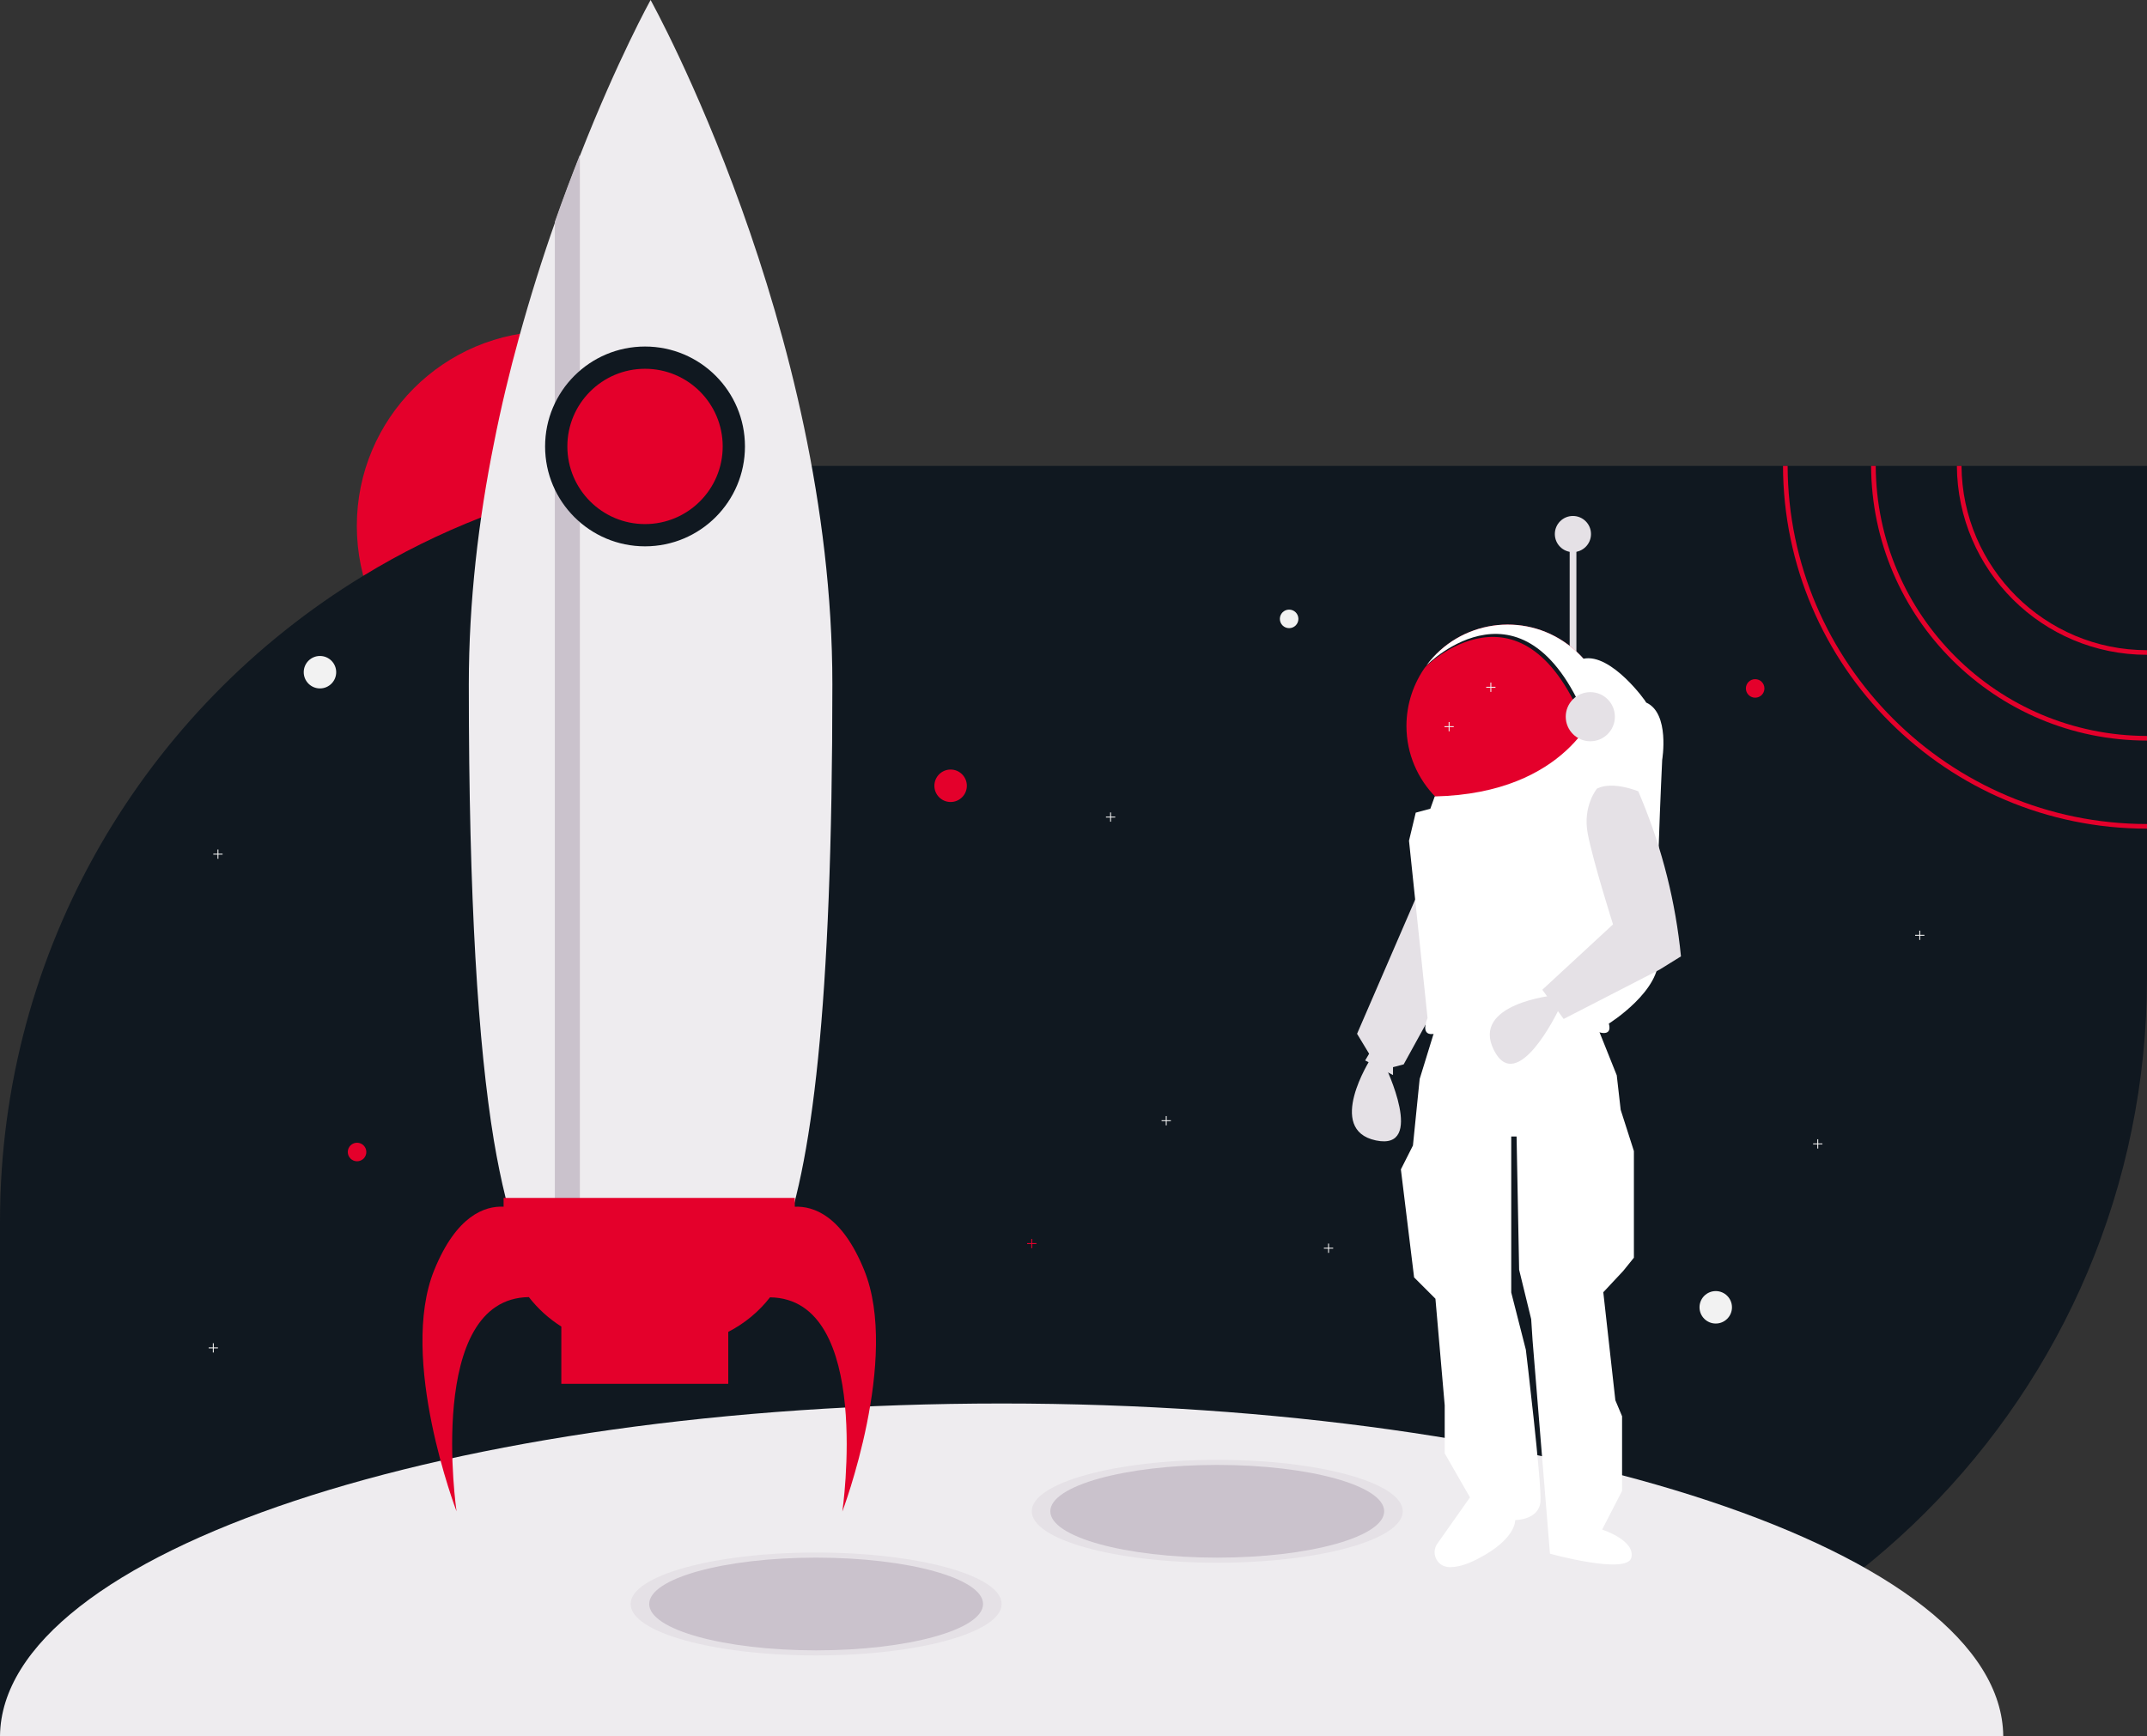 <?xml version="1.0" encoding="utf-8"?>
<!-- Generator: Adobe Illustrator 25.0.0, SVG Export Plug-In . SVG Version: 6.00 Build 0)  -->
<svg version="1.1" id="e4da07c6-3f45-486e-a553-879e7f222c67"
	 xmlns="http://www.w3.org/2000/svg" xmlns:xlink="http://www.w3.org/1999/xlink" x="0px" y="0px" viewBox="0 0 926 749"
	 style="enable-background:new 0 0 926 749;" xml:space="preserve">
<rect x="0" y="0" width="926" height="749" fill="#333333" stroke="none"/>
<style type="text/css">
	.st0{fill:#E4002B;}
	.st1{fill:#101820;}
	.st2{fill:#EEECEF;}
	.st3{fill:#E5E1E6;}
	.st4{fill:#CAC2CC;}
	.st5{fill:#F2F2F2;}
	.st6{fill:#FFFFFF;}
</style>
<circle class="st0" cx="237.9" cy="226.9" r="84"/>
<path class="st1" d="M926,201v220.9c0,180-145.9,326-326,326l0,0H0V527c0-118,62.7-221.4,156.7-278.6c16.2-9.9,33.2-18.3,50.9-25.2
	c10.4-4.1,21-7.6,31.8-10.5c0.2-0.1,0.4-0.1,0.6-0.2c3.2-0.9,6.4-1.7,9.6-2.5c0.2,0,0.4-0.1,0.5-0.1c19.8-4.7,40.1-7.6,60.5-8.5
	c2.4-0.1,4.8-0.2,7.3-0.3c0.9,0,1.8,0,2.6,0c1.8,0,3.7-0.1,5.5-0.1L926,201z"/>
<path class="st2" d="M432,605.5C193.9,605.5,0.8,669.7,0,749h864C863.2,669.7,670.1,605.5,432,605.5z"/>
<g>
	<ellipse class="st3" cx="352" cy="692" rx="80" ry="22.2"/>
</g>
<g>
	<ellipse class="st3" cx="525" cy="652" rx="80" ry="22.2"/>
</g>
<g>
	<ellipse class="st4" cx="352" cy="692" rx="72" ry="20"/>
</g>
<g>
	<ellipse class="st4" cx="525" cy="652" rx="72" ry="20"/>
</g>
<circle class="st5" cx="138" cy="290" r="7"/>
<circle class="st5" cx="740" cy="564" r="7"/>
<circle class="st0" cx="410" cy="339" r="7"/>
<circle class="st0" cx="757" cy="297" r="4"/>
<circle class="st0" cx="154" cy="497" r="4"/>
<polygon class="st5" points="94,581.3 92.2,581.3 92.2,579.5 91.8,579.5 91.8,581.3 90,581.3 90,581.7 91.8,581.7 91.8,583.5 
	92.2,583.5 92.2,581.7 94,581.7 "/>
<polygon class="st5" points="679,433.3 677.2,433.3 677.2,431.5 676.8,431.5 676.8,433.3 675,433.3 675,433.7 676.8,433.7 
	676.8,435.5 677.2,435.5 677.2,433.7 679,433.7 "/>
<polygon class="st5" points="830,403.3 828.2,403.3 828.2,401.5 827.8,401.5 827.8,403.3 826,403.3 826,403.7 827.8,403.7 
	827.8,405.5 828.2,405.5 828.2,403.7 830,403.7 "/>
<polygon class="st5" points="505,483.3 503.2,483.3 503.2,481.5 502.8,481.5 502.8,483.3 501,483.3 501,483.7 502.8,483.7 
	502.8,485.5 503.2,485.5 503.2,483.7 505,483.7 "/>
<polygon class="st5" points="786,493.3 784.2,493.3 784.2,491.5 783.8,491.5 783.8,493.3 782,493.3 782,493.7 783.8,493.7 
	783.8,495.5 784.2,495.5 784.2,493.7 786,493.7 "/>
<polygon class="st0" points="447,536.3 445.2,536.3 445.2,534.5 444.8,534.5 444.8,536.3 443,536.3 443,536.7 444.8,536.7 
	444.8,538.5 445.2,538.5 445.2,536.7 447,536.7 "/>
<polygon class="st5" points="575,538.3 573.2,538.3 573.2,536.5 572.8,536.5 572.8,538.3 571,538.3 571,538.7 572.8,538.7 
	572.8,540.5 573.2,540.5 573.2,538.7 575,538.7 "/>
<polygon class="st5" points="96,368.3 94.2,368.3 94.2,366.5 93.8,366.5 93.8,368.3 92,368.3 92,368.7 93.8,368.7 93.8,370.5 
	94.2,370.5 94.2,368.7 96,368.7 "/>
<rect x="677" y="230.7" class="st3" width="2.9" height="58.1"/>
<polygon class="st3" points="611.7,385 585.3,446 590.5,454.6 588.8,457.5 600.8,463.8 600.8,460.4 605.4,459.2 625,423.6 "/>
<path class="st3" d="M591.1,456.9c0,0-19.5,30.5,2.3,35.1s4-32.2,4-32.2L591.1,456.9z"/>
<path class="st6" d="M619.2,443.1l-6.9,22.4l-2.9,28.7l-5.2,10.3l5.7,46.6l9.2,9.2l4,46V627l10.9,19l-14.1,20
	c-2,2.9-1.3,6.8,1.5,8.9c1,0.7,2.2,1.1,3.5,1.2c3.1,0.1,7.2-0.8,12.5-3.6c16.7-8.6,16.1-16.7,16.1-16.7s10.3,0,10.9-8
	s-6.3-65.5-6.3-65.5l-6.3-24.7v-67.3h2.3l1.1,57.5l5.2,21.3l0.6,9.2l7.5,92c0,0,33.3,9.2,35.1,1.7S691,659.9,691,659.9l8.6-16.7V611
	l-2.9-6.9l-5.2-46.6l8.6-9.2l4.6-5.7v-46l-5.7-17.8l-1.7-14.9l-9.2-23C688.2,440.8,646.2,427,619.2,443.1z"/>
<path class="st0" d="M694,313.2c0,24.1-19.6,43.7-43.7,43.7c-24.1,0-43.7-19.6-43.7-43.7c0-9.4,3-18.5,8.6-26.1l0,0
	c14.4-19.4,41.8-23.4,61.1-9C687.4,286.4,694,299.4,694,313.2z"/>
<g>
	<path class="st1" d="M687.7,294.1l-3.6,20.4c-26.8-69.5-69.4-26.8-70.1-26.1c14.4-19.4,41.8-23.4,61.1-9
		C680.4,283.3,684.7,288.3,687.7,294.1z"/>
</g>
<path class="st6" d="M688.9,292.8l-3.6,20.4c-26.8-69.5-69.4-26.8-70.1-26.1c14.4-19.4,41.8-23.4,61.1-9
	C681.6,282,685.9,287,688.9,292.8L688.9,292.8z"/>
<path class="st6" d="M682.9,284.2l6,20.8c0,0-12.4,37.3-70.1,38.6l-1.9,5.3l-6.3,1.7l-2.9,12.1l8,76.5c0,0-3.4,7.5,2.3,6.9
	c0,0,37.9-12.6,70.7-1.1c0,0,6.9,2.9,5.2-3.4c0,0,23-14.4,21.3-29.3s1.7-84.5,1.7-84.5s3.4-20.1-6.9-24.7
	C710.1,302.8,694.9,281.6,682.9,284.2z"/>
<path class="st3" d="M670.3,429.4c0,0-36,3.6-26,23.6s27.7-16.9,27.7-16.9L670.3,429.4z"/>
<path class="st3" d="M688.8,340.2c0,0-6.3,7.5-4,19.5s10.9,39.1,10.9,39.1L665.2,427l9.2,12.6l41.4-21.3l9.2-5.7l0,0
	c-2.3-23.3-8-46-16.9-67.6l-1.5-3.6C706.6,341.4,695.7,336.8,688.8,340.2z"/>
<circle class="st3" cx="685.9" cy="309.2" r="10.6"/>
<circle class="st3" cx="678.4" cy="230.4" r="7.8"/>
<polygon class="st5" points="481,352.3 479.2,352.3 479.2,350.5 478.8,350.5 478.8,352.3 477,352.3 477,352.7 478.8,352.7 
	478.8,354.5 479.2,354.5 479.2,352.7 481,352.7 "/>
<polygon class="st5" points="645,296.3 643.2,296.3 643.2,294.5 642.8,294.5 642.8,296.3 641,296.3 641,296.7 642.8,296.7 
	642.8,298.5 643.2,298.5 643.2,296.7 645,296.7 "/>
<polygon class="st5" points="627,313.3 625.2,313.3 625.2,311.5 624.8,311.5 624.8,313.3 623,313.3 623,313.7 624.8,313.7 
	624.8,315.5 625.2,315.5 625.2,313.7 627,313.7 "/>
<circle class="st5" cx="556" cy="267" r="4"/>
<path class="st2" d="M359,295.2c0,279-35.1,279-78.4,279c-22.4,0-42.6,0-56.8-38.5c-4.1-11.1-7.7-25.4-10.8-43.7
	c-6.8-41.3-10.8-103.4-10.8-196.7c0-35.9,4.2-71.1,10.8-103.9c3.1-15.8,6.8-31.1,10.8-45.6c4.9-17.8,10.2-34.6,15.6-49.9
	c3.6-10.3,7.2-20,10.8-28.9c16.2-41.4,30.4-67,30.4-67S359,141.1,359,295.2z"/>
<g>
	<path class="st4" d="M250.1,66.8v486.5h-10.8V95.7C242.9,85.4,246.6,75.7,250.1,66.8z"/>
</g>
<ellipse class="st1" cx="278.2" cy="192.6" rx="43.1" ry="43.1"/>
<path class="st0" d="M372.7,547.9c-9.6-23.6-21.9-27.6-29.9-27.3v-3.8H217.2v3.8c-8-0.4-20.3,3.7-29.9,27.3
	c-15.6,38.3,9.6,104.1,9.6,104.1s-13.4-91.8,31.2-92.4c3.9,5,8.6,9.3,14,12.7V597h72v-22.4c7-3.6,13.2-8.7,18-14.9
	c44.6,0.6,31.2,92.4,31.2,92.4S388.3,586.2,372.7,547.9z"/>
<circle class="st0" cx="278.2" cy="192.6" r="33.5"/>
<path class="st0" d="M846,201h-2c0.3,45.1,36.9,81.5,82,81.5v-2C882,280.5,846.3,244.9,846,201z"/>
<path class="st0" d="M809,201h-2c0.3,65.5,53.5,118.5,119,118.5v-2C861.6,317.4,809.3,265.4,809,201z"/>
<path class="st0" d="M771,201h-2c0.3,86.4,70.6,156.5,157,156.5v-2C840.7,355.5,771.3,286.2,771,201z"/>
</svg>
